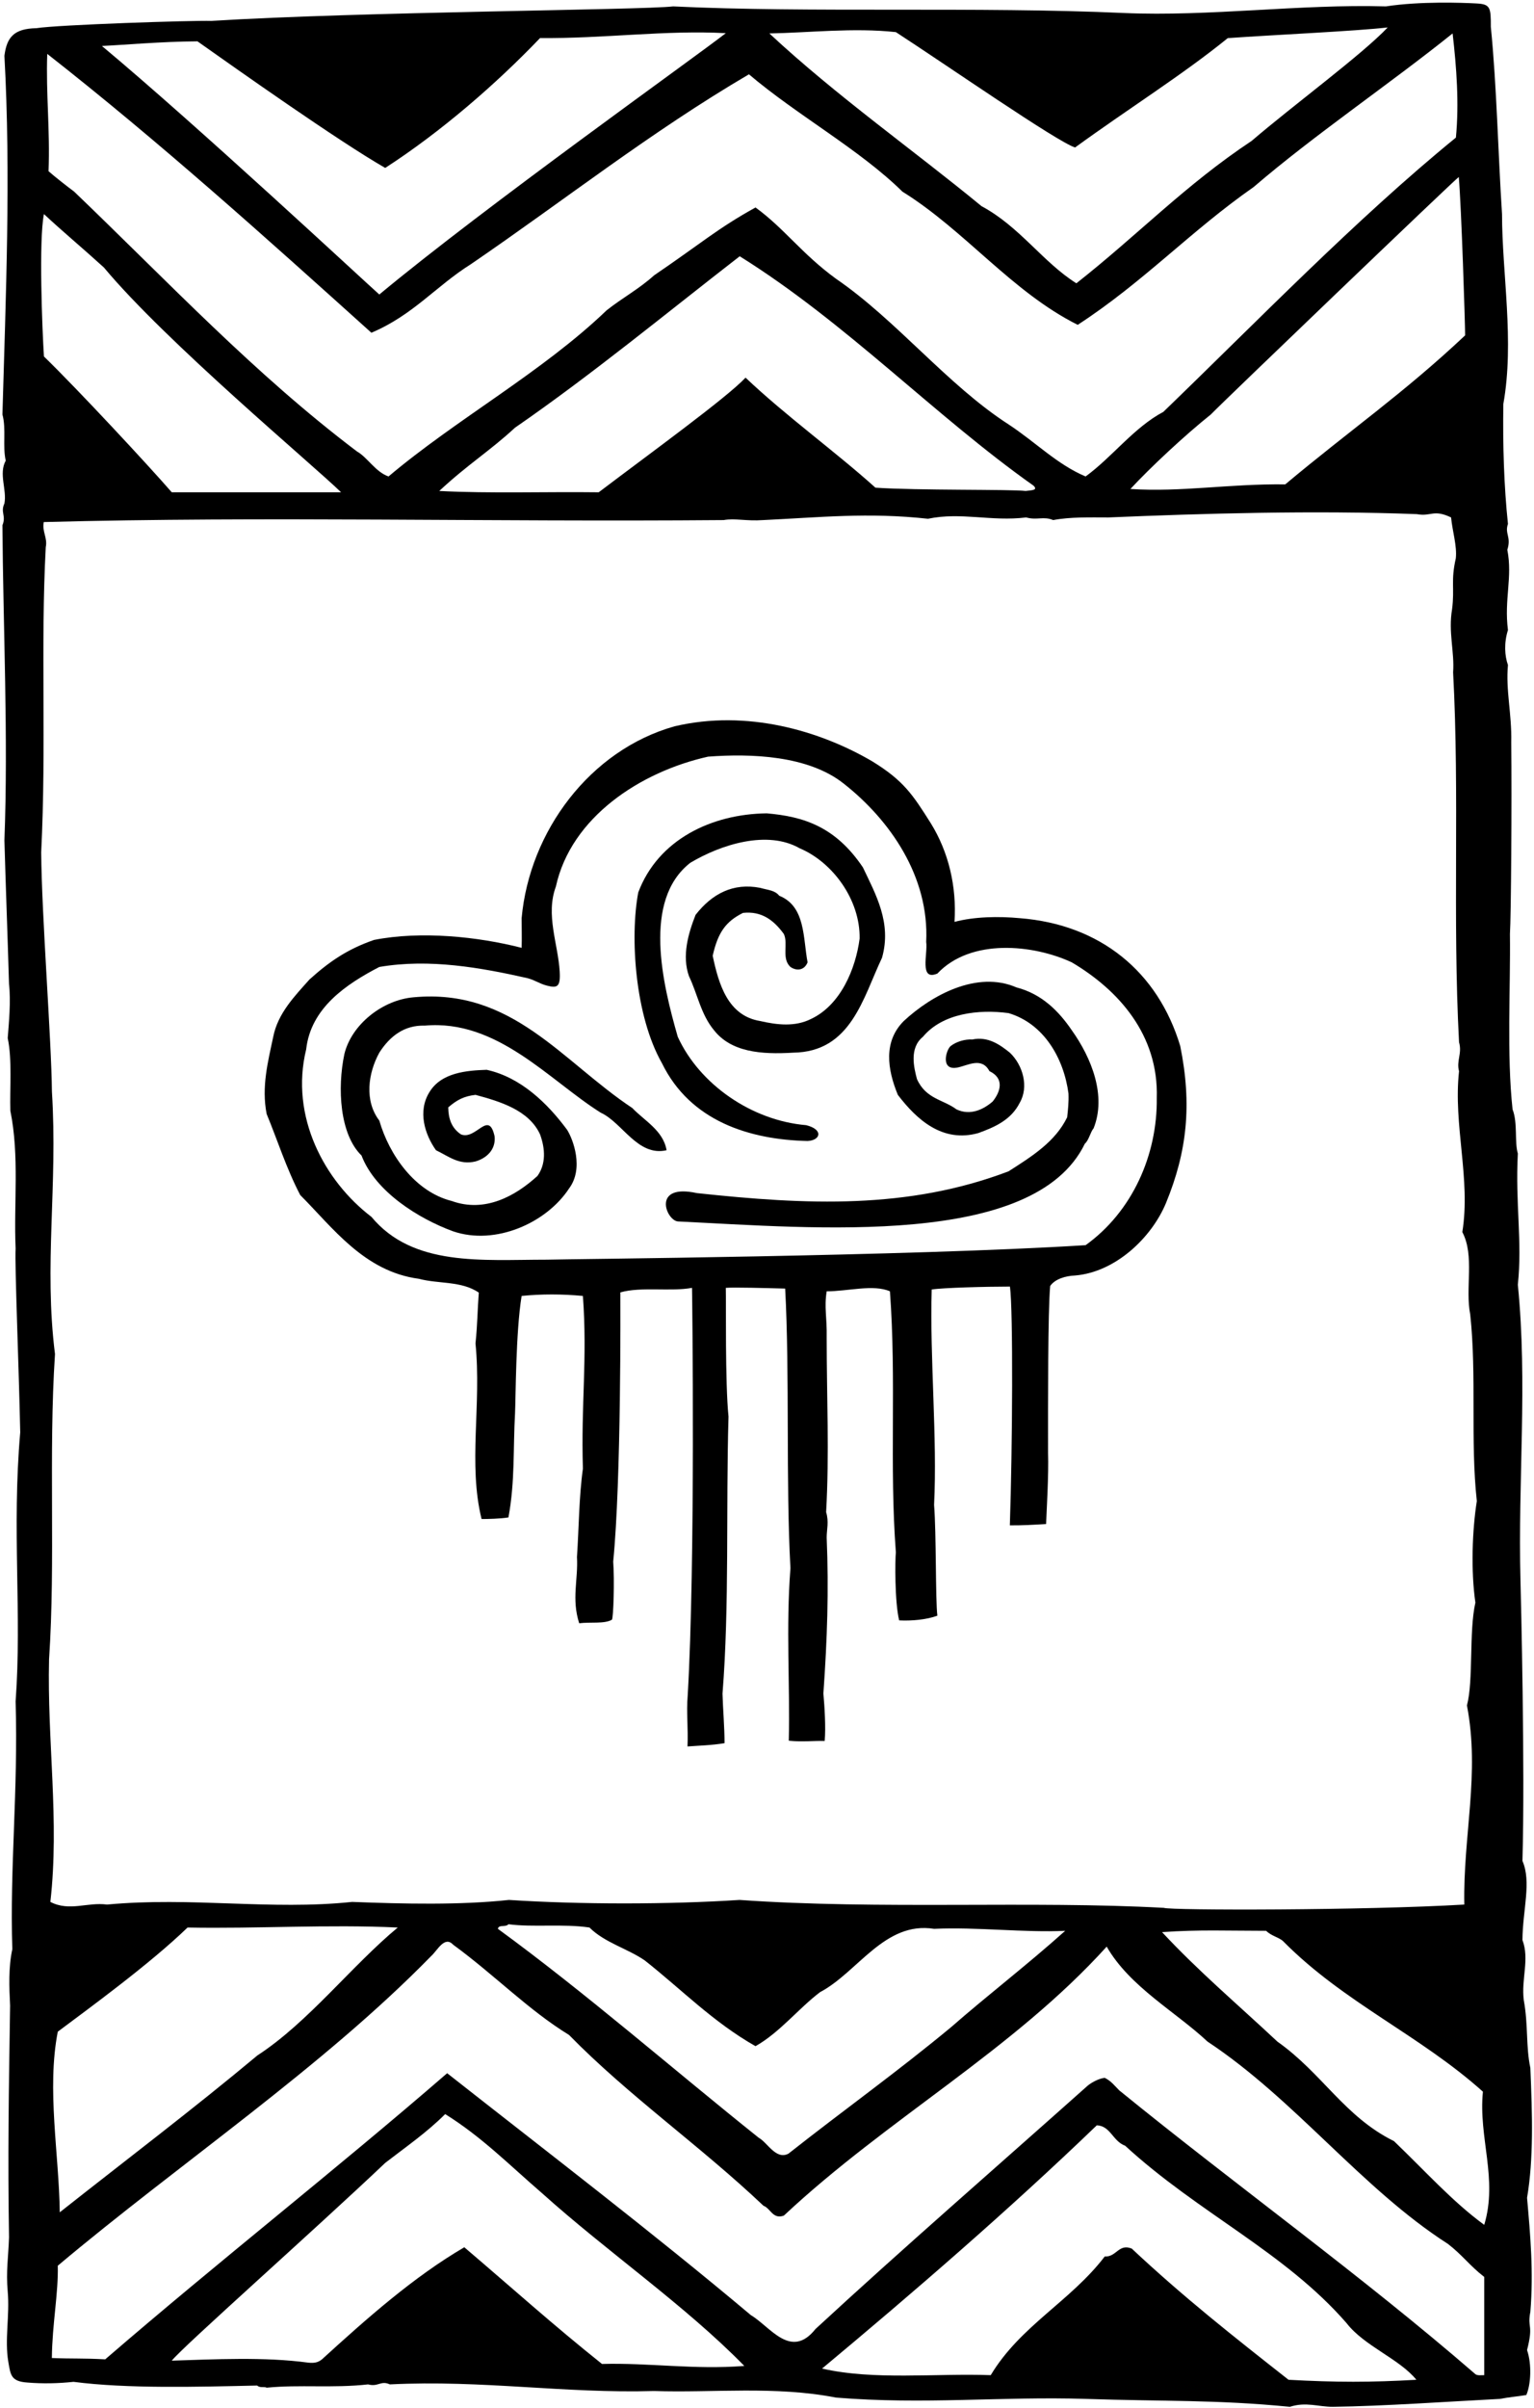 <?xml version="1.0" encoding="UTF-8"?>
<svg xmlns="http://www.w3.org/2000/svg" xmlns:xlink="http://www.w3.org/1999/xlink" width="429pt" height="673pt" viewBox="0 0 429 673" version="1.1">
<g id="surface1">
<path style=" stroke:none;fill-rule:nonzero;fill:rgb(0%,0%,0%);fill-opacity:1;" d="M 427.98 577.973 C 426.691 571.891 427.43 566.09 426.137 558.992 C 425.402 553.098 427.797 547.57 425.77 542.227 C 425.82 533.844 428.348 526.012 425.77 520.113 C 426.508 494.316 425.355 446.664 425.219 441.805 C 424.48 413.43 427.242 386.711 424.48 359.07 C 425.77 346.91 423.742 336.59 424.48 322.402 C 423.512 319.18 424.492 313.879 423.004 310.059 C 421.348 294.766 422.453 276.152 422.27 261.047 C 422.59 256.301 422.82 224.008 422.637 207.426 C 422.82 199.523 421.062 192.957 421.715 185.867 C 420.797 183.285 420.574 179.715 421.715 176.102 C 420.609 167.441 423.051 161.406 421.539 153.664 C 422.707 150.004 420.746 149.199 421.715 146.434 C 420.609 135.934 420.242 124.324 420.426 112.898 C 423.559 95.395 420.059 76.414 420.059 59.832 C 418.953 42.879 418.586 24.086 416.926 7.504 C 416.949 2.02 416.766 1.172 412.91 0.965 C 409.047 0.754 397.109 0.316 387.582 1.789 C 363.512 1.098 338.406 4.668 314.293 3.633 C 273.387 1.789 226.398 3.633 188.258 1.789 C 179.254 2.824 100.734 3.266 59.09 5.844 C 53.953 5.676 16.215 6.91 10.172 7.879 C 3.973 8.008 1.902 10.312 1.234 15.609 C 3.074 48.777 1.602 83.234 0.68 115.848 C 1.785 119.902 0.68 124.691 1.602 128.746 C -0.426 132.43 1.969 136.852 1.234 140.723 C 0.059 143.211 1.785 144.133 0.68 146.805 C 0.863 174.996 2.34 206.137 1.234 234.879 C 1.602 247.777 2.156 262.336 2.523 275.047 C 3.074 279.84 2.477 286.012 2.156 290.156 C 3.434 296.027 2.707 304.348 2.891 310.426 C 5.473 323.141 3.812 336.223 4.367 348.938 C 4.09 353.496 5.289 382.289 5.656 400.344 C 3.281 427.547 6.164 450.926 4.367 475.523 C 5.102 500.766 2.707 521.773 3.445 544.805 C 2.34 549.781 2.57 555.539 2.824 560.559 C 2.453 584.676 2.156 602.664 2.523 625.328 C 2.34 630.855 1.648 634.84 2.156 640.438 C 2.762 647.27 1.242 653.848 2.336 660.18 C 2.965 663.801 3.051 665.59 7.691 665.902 C 11.922 666.254 16.297 666.164 20.559 665.703 C 35.645 667.66 55.152 667.109 71.922 666.738 C 72.727 667.504 73.984 666.953 74.57 667.34 C 83.781 666.418 93.18 667.523 102.945 666.418 C 105.777 667.199 106.469 665.242 109.027 666.418 C 135.008 665.129 157.672 668.996 182.914 668.262 C 199.312 668.812 216.816 666.785 233.77 670.102 C 258.461 672.129 280.203 669.734 303.605 670.473 C 325.531 671.207 340.09 670.656 360.727 672.684 C 365.238 671.23 368.648 672.684 372.703 672.684 C 386.891 672.5 405.133 671.207 419.504 670.473 C 422.016 669.965 424.09 669.848 426.852 669.387 C 428.141 666.441 428.406 660.75 427.059 656.836 C 428.926 649.465 427.082 650.848 427.98 646.148 C 428.902 634.91 427.98 624.773 427.059 614.273 C 428.902 603.402 428.535 591.055 427.98 577.973 Z M 409.738 93.734 C 392.535 109.93 377.445 120.293 359.438 135.379 C 343.59 135.195 330.508 137.59 316.133 136.668 C 321.703 130.652 331.242 121.742 338.613 115.848 C 341.863 112.461 407.414 49.652 407.965 49.469 C 408.703 57.941 409.738 90.605 409.738 93.734 Z M 250.539 8.977 C 264.75 18.195 295.496 39.562 300.656 41.223 C 315.605 30.352 330.691 20.93 343.359 10.656 C 356.258 9.734 379.289 8.699 388.082 7.672 C 380.902 15.266 361.785 29.312 350.039 39.379 C 331.43 51.727 318.348 65.543 301.023 79.18 C 291.629 73.281 285.18 63.332 274.492 57.621 C 255.695 42.145 233.953 26.848 215.16 9.344 C 226.031 9.16 238.746 7.688 250.539 8.977 Z M 55.223 11.555 C 66.258 19.359 94.84 39.562 107.734 46.934 C 123.398 36.801 138.875 23.348 151.035 10.633 C 168.727 10.82 186.207 8.355 202.977 9.273 C 194.453 15.953 135.559 57.805 106.078 82.312 C 101.633 78.371 55.223 35.141 28.504 12.848 C 33.918 12.613 45.32 11.598 55.223 11.555 Z M 13.211 15.059 C 44.719 39.746 74.387 66.465 103.867 93 C 115.566 88.047 121.902 79.984 131.691 73.836 C 157.855 55.961 181.809 36.984 209.449 20.77 C 222.898 32.191 240.402 41.773 252.379 53.566 C 269.887 64.438 282.969 81.574 301.395 90.789 C 319.82 78.812 332.902 64.621 350.59 52.277 C 367.543 37.723 388.551 23.531 406.238 9.344 C 407.344 18.926 408.078 28.875 407.16 38.457 C 379.336 61.121 351.145 90.234 325.348 115.109 C 317.055 119.531 311.16 127.641 303.605 133.168 C 295.684 129.852 289.691 123.633 282.047 118.609 C 264.91 107.555 250.723 89.496 233.77 77.891 C 224.164 70.887 219.398 63.887 211.289 57.988 C 200.672 63.863 196.41 67.777 182.914 76.969 C 178.676 80.793 174.07 83.234 169.648 86.734 C 151.59 104.055 127.637 117.137 108.656 133.168 C 104.973 131.879 102.762 127.824 99.812 126.164 C 71.066 104.422 47.449 79.164 20.73 53.551 C 18.945 52.23 15.262 49.352 13.578 47.855 C 14.031 36.336 12.82 26.32 13.211 15.059 Z M 286.836 137.223 C 282.902 136.719 256.41 137.105 244.824 136.301 C 233.77 126.352 219.543 116.051 208.504 105.551 C 203.207 111.195 181.566 126.875 167.438 137.59 C 152.512 137.406 136.848 137.957 122.844 137.223 C 130.883 129.734 136.848 126.164 144.035 119.531 C 165.41 104.789 186.414 87.473 206.867 71.625 C 236.719 90.234 261.41 116.215 289.047 135.746 C 290.27 136.992 288.773 136.992 286.836 137.223 Z M 12.289 59.832 C 17.633 64.809 22.629 68.93 29.055 74.758 C 46.469 95.648 87.582 129.965 95.391 137.59 C 80.098 137.59 62.777 137.59 48.035 137.59 C 41.516 130.082 21.824 108.891 12.289 99.633 C 11.805 92.191 10.816 67.02 12.289 59.832 Z M 14.086 531.57 C 16.668 508.906 13.164 486.609 13.719 463.762 C 15.562 436.492 13.535 406.273 15.379 378.449 C 12.246 353.574 16.184 331.465 14.52 305.113 C 14.379 290.465 11.672 256.371 11.52 238.227 C 12.996 208.379 11.324 180.555 12.797 152.914 C 13.352 150.336 11.691 148.492 12.246 145.91 C 74.523 144.254 135.883 145.91 202.402 145.359 C 205.547 144.785 208.656 145.703 213.457 145.359 C 229.117 144.621 242.754 143.148 259.523 144.992 C 268.773 143.055 277.18 145.82 286.977 144.621 C 290.078 145.477 291.805 144.207 294.531 145.359 C 299.324 144.438 305.035 144.621 310.008 144.621 C 336.176 143.516 367.5 142.598 396.242 143.699 C 400.273 144.441 400.852 142.25 405.812 144.621 C 406.18 148.492 407.504 152.547 407.133 156.047 C 405.688 162.402 406.84 164.246 406.094 170.234 C 404.988 176.684 406.805 182.203 406.379 187.926 C 408.219 222.379 406.191 256.285 408.035 291.293 C 408.957 294.426 407.238 296.465 408.035 299.402 C 406.379 314.512 411.352 329.438 408.957 344.359 C 412.461 350.992 409.695 360.023 411.168 367.395 C 413.012 384.715 411.168 402.77 413.012 419.539 C 411.723 427.648 411.32 439.07 412.609 447.914 C 410.77 456.023 412.109 469.66 410.246 476.66 C 413.934 495.824 409.141 512.961 409.512 532.309 C 381.504 533.965 327.328 533.965 325.488 533.227 C 288.449 531.199 246.07 533.781 206.824 531.016 C 186.922 532.309 162.23 532.309 142.332 531.016 C 128.695 532.492 112.852 532.121 98.477 531.57 C 75.629 533.965 53.703 530.094 29.934 532.309 C 24.406 531.57 19.43 534.336 14.086 531.57 Z M 297.895 539.645 C 287.203 549.227 276.336 557.52 266.016 566.547 C 250.906 579.078 236.164 589.582 220.504 601.926 C 217.004 603.77 214.605 598.793 212.211 597.504 C 188.441 578.527 163.75 556.969 139.246 539.094 C 139.43 537.805 141.453 538.727 142.191 537.805 C 149.012 538.727 157.484 537.621 164.855 538.727 C 169.094 542.965 175.543 544.621 180.336 547.938 C 190.84 556.23 199.312 565.074 211.289 571.891 C 218.109 568.023 223.266 561.391 229.348 556.781 C 239.852 551.254 247.406 536.883 261.227 539.094 C 273.203 538.539 286.469 540.199 297.895 539.645 Z M 111.238 538.727 C 98.34 549.41 86.176 565.258 71.988 574.473 C 54.117 589.398 35.137 603.77 16.711 618.324 C 16.527 602.293 13.027 583.867 16.16 567.84 C 24.742 561.406 41.77 549.043 52.457 538.727 C 71.988 539.094 91.52 537.805 111.238 538.727 Z M 168.355 660.707 C 154.723 649.836 143.48 639.699 129.848 628.09 C 115.66 636.383 102.578 647.992 90.047 659.414 C 88.965 660.289 87.926 660.52 86.176 660.336 C 74.016 658.68 59.828 659.414 48.035 659.785 C 50.961 656.031 88.273 622.977 107.734 604.508 C 113.449 600.082 119.344 596.031 124.504 590.871 C 134.82 597.32 142.191 604.875 151.59 612.98 C 169.832 629.383 191.574 644.305 208.156 661.258 C 194.152 662.363 181.441 660.336 168.355 660.707 Z M 360.355 665.129 C 344.879 652.965 331.059 642.094 316.504 628.461 C 312.816 626.984 312.266 630.855 308.949 630.672 C 299.367 643.199 285.363 650.02 277.07 663.836 C 261.41 663.285 244.457 665.312 229.902 661.996 C 255.328 640.805 282.23 617.59 306.738 594.004 C 310.605 594.188 311.16 598.426 314.66 599.715 C 335.113 618.512 359.254 629.383 376.57 649.281 C 381.547 655.73 391.312 659.23 396.105 665.129 C 383.391 665.863 373.625 665.863 360.355 665.129 Z M 415.082 663.836 C 414.16 663.836 413.055 664.023 412.504 663.469 C 380.809 636.016 345.617 610.77 313.004 584.238 C 311.715 582.949 310.789 581.656 308.949 580.734 C 307.289 580.922 305.262 582.027 304.156 582.949 C 278.73 605.609 252.195 628.645 228.059 650.941 C 221.172 659.602 215.414 650.273 210 647.07 C 182.359 623.852 152.695 601.191 125.055 579.445 C 93.547 606.719 61.672 631.594 29.426 659.414 C 22.98 659.07 20.215 659.285 14.5 659.047 C 14.609 649.469 16.344 640.988 16.16 633.25 C 49.879 604.875 90.23 577.789 120.633 546.648 C 122.293 545.176 124.32 540.938 126.715 543.516 C 138.324 551.992 147.719 561.758 159.145 568.758 C 175.727 585.711 195.812 599.715 213.504 616.484 C 215.527 617.219 216.082 620.352 219.215 619.246 C 248.145 592.16 283.336 572.996 309.5 544.066 C 315.949 555.309 328.848 562.309 337.691 570.602 C 362.199 586.816 380.809 611.691 404.949 627.168 C 409.004 630.301 411.027 633.25 415.082 636.383 C 415.082 645.598 415.082 654.625 415.082 663.836 Z M 415.082 621.828 C 406.238 615.379 398.5 606.719 389.84 598.426 C 376.02 591.609 369.754 579.445 357.227 570.602 C 345.801 559.914 335.297 551.07 324.98 540.016 C 335.297 539.277 343.406 539.645 354.094 539.645 C 355.566 541.121 357.777 541.488 358.883 542.594 C 375.836 559.73 397.023 568.758 414.715 584.605 C 413.426 597.504 418.953 608.93 415.082 621.828 "/>
<path style=" stroke:none;fill-rule:nonzero;fill:rgb(0%,0%,0%);fill-opacity:1;" d="M 83.965 334.012 C 92.996 343.039 101.84 355.387 117.133 357.41 C 122.66 358.887 129.109 357.965 133.902 361.281 C 133.531 366.074 133.531 370.195 132.98 375.469 C 134.684 392.77 130.883 409.121 134.676 424.555 C 136.527 424.555 139.797 424.484 142.191 424.113 C 144.055 414.074 143.48 404.77 144.035 395.004 C 144.242 390.695 144.219 372.34 145.879 362.203 C 151.406 361.652 157.117 361.652 163.016 362.203 C 164.305 379.895 162.461 392.422 163.016 410.48 C 161.91 418.402 161.91 426.879 161.355 435.172 C 161.723 441.438 159.789 446.895 161.977 453.688 C 165.203 453.293 169.004 453.918 171.129 452.699 C 171.555 452.219 171.883 441.605 171.488 436.461 C 173.762 413.43 173.492 364.555 173.492 361.215 C 179.207 359.555 187.637 361.051 193.531 359.945 C 193.586 361.902 194.523 436.645 192.312 474.051 C 191.922 478.562 192.496 482.941 192.266 488.121 C 195.379 487.879 199.062 487.805 202.629 487.199 C 202.629 482.824 202.172 477.527 202.055 473.383 C 204.012 448.852 202.996 421.535 203.734 395.922 C 202.77 386.434 203.09 363.863 202.977 359.949 C 205.023 359.742 214.492 360.008 219.582 360.145 C 220.871 384.098 219.742 414.301 221.055 438.305 C 219.766 455.07 220.965 470.664 220.594 486.512 C 224.488 486.902 227.062 486.512 230.637 486.578 C 230.961 482.711 230.613 477.184 230.27 473.312 C 231.344 458.109 231.805 444.598 231.191 429.703 C 231.191 427.492 231.863 425.32 231.035 422.641 C 231.957 406.059 231.191 390.695 231.191 373.812 C 231.305 368.121 230.453 365.52 231.191 360.914 C 237.086 360.914 244.273 358.887 248.879 360.914 C 250.723 385.789 248.695 409.559 250.539 433.883 C 250.309 435.84 250.191 447.723 251.461 452.883 C 254.961 453.066 259.199 452.676 262.145 451.57 C 261.594 447.148 261.871 428.703 261.227 420.613 C 262.156 401.75 260.004 379.754 260.559 360.406 C 263.656 359.906 275.812 359.59 282.445 359.59 C 283.359 366.281 283.152 404.77 282.414 426.324 C 285.883 426.355 289.004 426.164 292.551 425.957 C 292.688 422.25 293.305 412.242 293.102 406.059 C 293.102 392.055 293.035 366.742 293.691 359.43 C 294.992 357.512 297.895 356.605 300.656 356.492 C 311.895 355.57 322.031 345.988 326.086 336.223 C 331.98 321.852 333.387 308.77 330.07 292.367 C 323.805 271.547 307.66 258.371 285.18 256.621 C 279.281 256.07 272.465 256.184 266.938 257.66 C 267.582 247.777 265.277 238.105 260.305 230.09 C 255.258 222.098 252.727 218.18 243.902 212.77 C 229.348 204.246 208.895 198.211 188.625 203.004 C 165.039 209.637 148.09 232.301 145.879 256.621 C 145.879 259.387 145.969 262.059 145.879 264.914 C 133.715 261.781 117.688 260.121 104.605 262.703 C 97.141 265.281 92.074 268.781 86.547 273.758 C 82.516 278.297 77.703 283.156 76.41 289.789 C 74.914 296.836 73.094 303.793 74.57 311.348 C 77.449 318.258 80.098 326.641 83.965 334.012 Z M 85.625 293.289 C 86.914 281.684 96.863 275.047 106.078 270.258 C 120.082 267.863 134.453 270.441 147.535 273.391 C 149.906 274.047 150.797 274.922 152.98 275.48 C 155.824 276.211 156.789 275.875 156.523 271.496 C 156.051 263.766 152.531 255.641 155.461 247.777 C 159.695 228.43 179.047 215.715 198.023 211.477 C 210 210.578 226.031 211.109 235.98 219.031 C 248.879 229.168 259.934 245.016 259.016 263.254 C 259.52 266.551 256.988 274.266 262.145 272.102 C 271.543 262.148 289.047 263.992 299.734 268.969 C 312.816 276.707 324.059 289.234 323.504 306.926 C 323.688 322.773 316.688 338.617 303.605 348.016 C 253.672 351.148 157.945 351.887 152.879 352.07 C 134.82 352.07 115.477 354.098 103.867 340.094 C 90.785 330.141 81.02 312.086 85.625 293.289 "/>
<path style=" stroke:none;fill-rule:nonzero;fill:rgb(0%,0%,0%);fill-opacity:1;" d="M 225.848 318.902 C 229.465 318.719 230.383 315.723 225.477 314.48 C 210.184 313.191 195.629 303.055 189.547 289.789 C 185.309 275.047 179.598 251.648 193.047 241.145 C 201.711 235.984 214.605 231.93 223.637 237.09 C 232.848 240.961 240.59 251.465 240.402 262.336 C 239.297 270.809 235.059 280.945 226.77 284.812 C 222.348 287.023 217.371 286.473 212.578 285.367 C 203.551 283.895 200.973 275.047 199.312 267.125 C 200.789 260.562 202.996 257.543 207.789 255.148 C 212.949 254.594 216.336 257.105 219.215 261.047 C 220.504 263.809 218.477 267.863 221.055 270.258 C 222.898 271.5 224.973 271.156 225.848 268.969 C 224.559 262.148 225.293 253.305 217.926 250.355 C 216.68 248.812 214.953 248.812 212.578 248.145 C 205.023 246.672 199.129 249.805 194.523 255.699 C 192.496 260.859 190.652 267.125 192.68 272.836 C 195.074 277.812 195.996 283.523 199.684 287.945 C 204.473 294.027 212.766 294.766 221.793 294.211 C 238.008 294.027 241.324 278.918 246.668 267.68 C 249.434 257.91 244.895 249.965 241.324 242.434 C 233.609 230.965 224.625 228.199 214.422 227.324 C 198.945 227.508 184.02 234.695 178.492 249.438 C 176.145 261.941 177.57 283.895 185.125 297.16 C 193.047 313.375 209.633 318.535 225.848 318.902 "/>
<path style=" stroke:none;fill-rule:nonzero;fill:rgb(0%,0%,0%);fill-opacity:1;" d="M 273.57 316.691 C 278.176 315.031 282.781 313.008 285.18 308.215 C 287.758 303.793 286.102 297.711 282.414 294.211 C 279.652 292 276.336 289.605 271.91 290.527 C 269.84 290.41 267.406 291.148 265.871 292.355 C 264.59 293.367 262.859 299.391 267.84 298.355 C 270.691 297.766 274.578 295.348 276.703 299.371 C 280.941 301.398 279.836 305.082 277.625 307.848 C 275.066 310.082 271.359 311.898 267.488 310.059 C 263.805 307.293 258.945 307.203 256.434 301.582 C 255.605 298.449 254.223 292.922 258.094 289.789 C 263.621 283.156 273.754 282.051 282.047 283.156 C 291.996 286.105 297.523 295.871 298.812 305.637 C 298.906 308.238 298.676 310.082 298.445 312.27 C 295.129 319.086 288.68 323.141 282.047 327.379 C 253.855 338.066 225.664 336.773 194.891 333.461 C 182.246 330.695 186.23 341.012 189.547 341.383 C 227.875 343.227 289.234 348.848 303.398 319.641 C 304.504 318.719 304.977 316.297 305.816 315.402 C 309.5 306.281 305.262 295.688 299.734 287.945 C 296.141 282.672 291.422 277.836 284.258 275.969 C 273.203 271.18 260.488 278.18 252.75 285.367 C 247.035 291.078 248.121 298.797 251.09 306.004 C 256.434 313.008 263.621 319.453 273.57 316.691 "/>
<path style=" stroke:none;fill-rule:nonzero;fill:rgb(0%,0%,0%);fill-opacity:1;" d="M 126.715 344.145 C 138.602 348.199 152.879 341.75 159.145 332.168 C 163.359 326.551 160.25 318.371 158.594 315.77 C 153.109 308.352 145.625 301.098 136.113 299.004 C 130.586 299.188 123.398 299.738 120.082 305.266 C 116.766 310.609 118.789 317.059 121.926 321.48 C 125.426 323.141 128.371 325.719 132.98 324.613 C 136.113 323.691 138.691 321.297 138.324 317.613 C 136.664 310.059 133.164 318.719 128.926 317.059 C 126.16 315.219 125.406 312.48 125.355 309.504 C 127.891 307.316 129.848 306.371 132.98 306.004 C 139.797 307.848 147.906 310.242 151.035 317.059 C 152.512 321.113 152.695 325.352 150.301 328.668 C 144.035 334.379 135.559 338.988 126.348 335.672 C 116.027 333.09 108.84 322.773 106.078 313.191 C 101.84 307.66 102.945 299.922 106.078 294.211 C 109.027 289.605 113.078 286.473 118.789 286.656 C 139.059 284.812 153.617 301.949 167.988 310.98 C 174.07 313.742 178.309 323.324 186.414 321.48 C 185.492 315.953 180.148 313.191 176.836 309.688 C 157.117 296.605 143.297 276.152 115.66 278.734 C 107 279.469 98.34 286.289 96.312 294.578 C 94.285 304.16 95.023 317.059 101.102 322.957 C 104.973 333.09 117.133 340.645 126.715 344.145 "/>
</g>
</svg>
